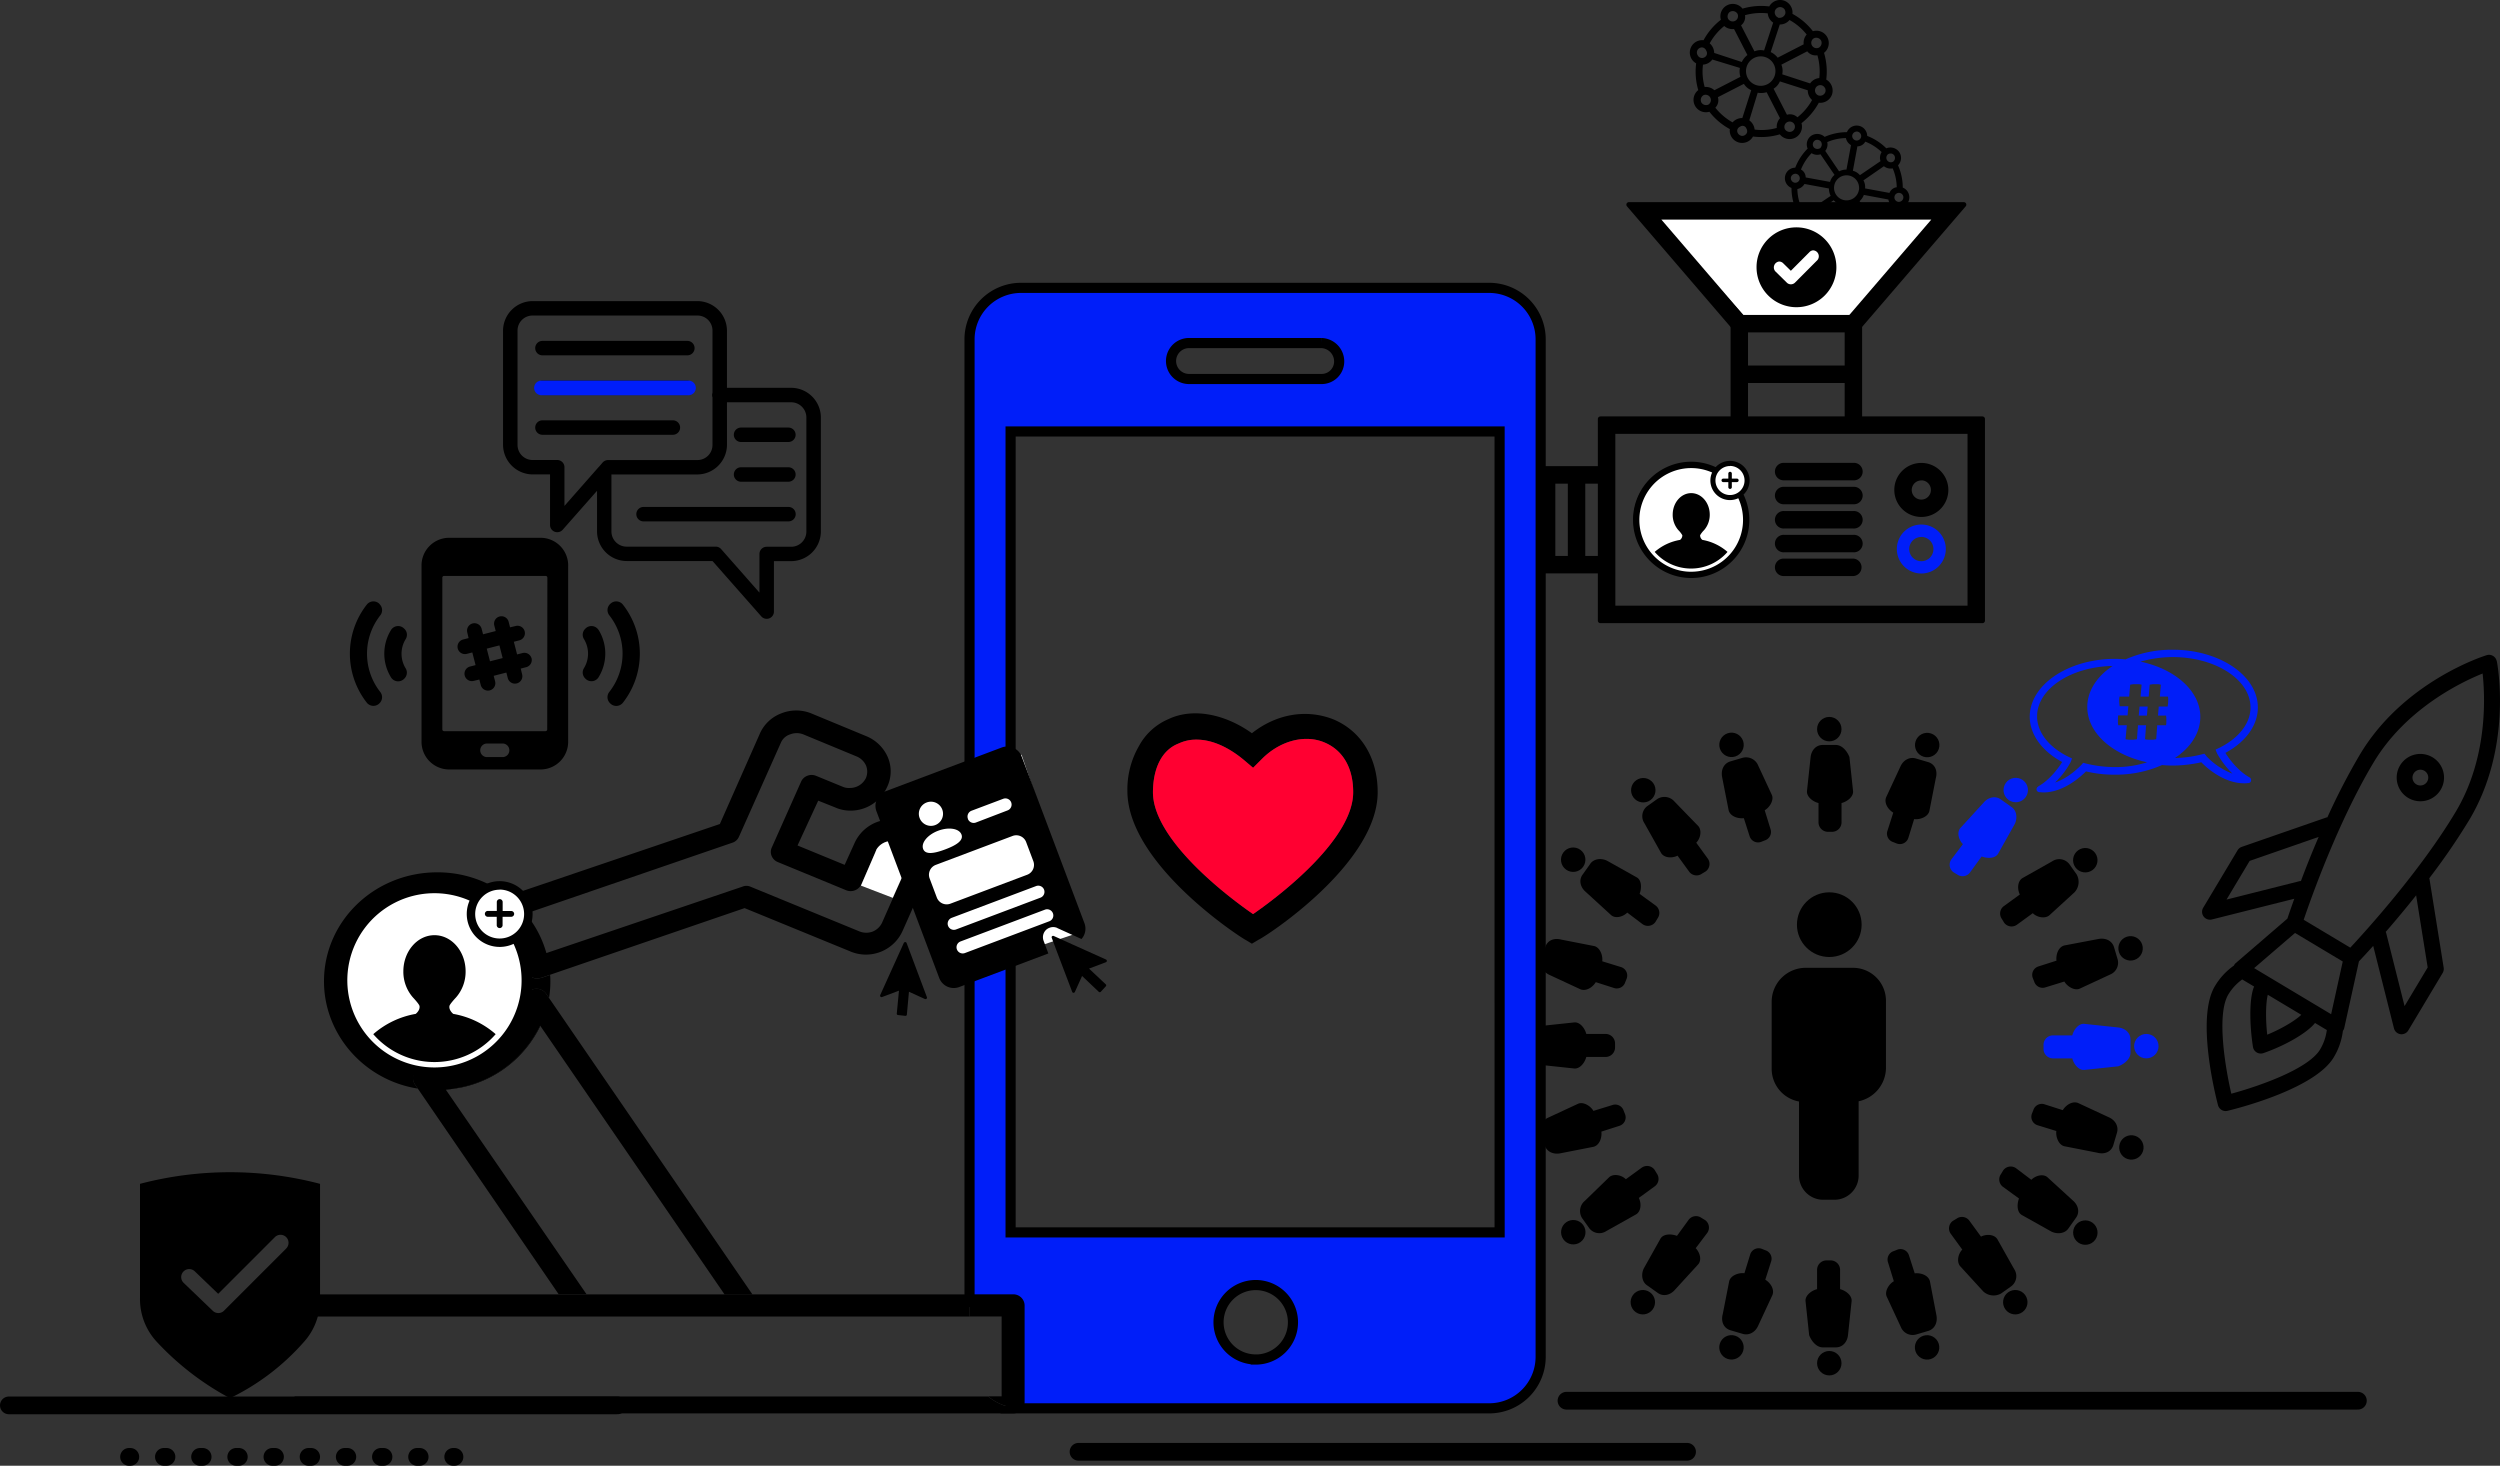 <svg xmlns="http://www.w3.org/2000/svg" viewBox="0 0 986.3 578.26"><rect x="0" y="0" width="986.3" height="578.26" fill="#333333" stroke="none"/><defs><style>.cls-1,.cls-3{fill:#001ef9;}.cls-2,.cls-6,.cls-7{fill:none;}.cls-3,.cls-5,.cls-6,.cls-7,.cls-8{stroke:#000;}.cls-3{stroke-miterlimit:10;stroke-width:4px;}.cls-4{fill:#fff;}.cls-5,.cls-6,.cls-7,.cls-8{stroke-linecap:round;stroke-linejoin:round;}.cls-5{stroke-width:2px;}.cls-6,.cls-7{stroke-width:7px;}.cls-7{stroke-dasharray:1.02 13.25;}.cls-9{fill:#ff0031;}</style></defs><title>socialtune-header</title><g id="Layer_2" data-name="Layer 2"><g id="Layer_1-2" data-name="Layer 1"><path d="M750.68,74a21.86,21.86,0,0,0-1.87-8.78,4.16,4.16,0,0,0,.46-5.26,4.27,4.27,0,0,0-5.08-1.45,21.84,21.84,0,0,0-7.54-4.89,4.15,4.15,0,0,0-8-1.48A21.83,21.83,0,0,0,719.86,54a4.27,4.27,0,0,0-5.26-.46,4.16,4.16,0,0,0-1.45,5.08,21.84,21.84,0,0,0-4.89,7.53,4.15,4.15,0,0,0-1.48,8A21.86,21.86,0,0,0,708.64,83a4.15,4.15,0,0,0,4.62,6.72,21.86,21.86,0,0,0,7.53,4.89,4.15,4.15,0,0,0,8,1.48,21.85,21.85,0,0,0,8.78-1.87,4.15,4.15,0,0,0,6.72-4.62A21.85,21.85,0,0,0,749.19,82a4.15,4.15,0,0,0,1.48-8ZM750,79.4a1.75,1.75,0,0,1-1.18.22,1.78,1.78,0,0,1,.65-3.5A1.76,1.76,0,0,1,750,79.4Zm-1.71-5.53a3.53,3.53,0,0,0-2.85,2.24l-9.63-1.78a5.28,5.28,0,0,0-.65-3.17l8.08-5.58a4.29,4.29,0,0,0,3.47.85A19.57,19.57,0,0,1,748.3,73.87Zm-23.68,22.4a1.85,1.85,0,0,1-1.43-2.07,1.78,1.78,0,0,1,3.5.65,1.85,1.85,0,0,1-2.07,1.43Zm8.21-44.36A1.85,1.85,0,0,1,734.26,54a1.78,1.78,0,0,1-3.5-.65,1.85,1.85,0,0,1,2.07-1.43Zm.56,23a4.94,4.94,0,1,1,.05-1.2A4.77,4.77,0,0,1,733.39,75ZM746,60.57a1.63,1.63,0,0,1,.18,0,1.77,1.77,0,0,1,1.14.74,1.85,1.85,0,0,1-.46,2.48,1.78,1.78,0,0,1-2-2.93A1.75,1.75,0,0,1,746,60.57Zm-4.09,3-8.14,5.54A5.27,5.27,0,0,0,731,67.38l1.78-9.64a3.53,3.53,0,0,0,3.11-1.86A19.66,19.66,0,0,1,742.34,60,4.16,4.16,0,0,0,741.91,63.58Zm-13.66-9.11a4.21,4.21,0,0,0,2,2.8l-1.78,9.64a6.4,6.4,0,0,0-2.91.7l-5.46-8.06a4.14,4.14,0,0,0,.79-3.48A19.25,19.25,0,0,1,728.25,54.47Zm-12.31,1a1.77,1.77,0,0,1,1.33-.28c.06,0,.11,0,.16.06a1.76,1.76,0,0,1,1,.68,2.06,2.06,0,0,1,.26,1.45,2.45,2.45,0,0,1-.76,1.26h0l0-.12a1.73,1.73,0,0,1-1.3.21,1.74,1.74,0,0,1-1.43-1.93A1.78,1.78,0,0,1,715.94,55.5Zm-1.26,4.95a4.09,4.09,0,0,0,3.54.46L723.76,69A5.28,5.28,0,0,0,722,71.77L712.38,70a3.53,3.53,0,0,0-1.86-3.11A19.77,19.77,0,0,1,714.68,60.45ZM706.54,70a1.85,1.85,0,0,1,2.07-1.43,1.78,1.78,0,0,1-.65,3.5A1.85,1.85,0,0,1,706.54,70Zm2.56,4.58a4.21,4.21,0,0,0,2.8-2l9.64,1.78a6.42,6.42,0,0,0,.7,2.91l-8.07,5.46a4.34,4.34,0,0,0-3.46-.78A19.24,19.24,0,0,1,709.1,74.57Zm2.34,13a1.7,1.7,0,0,1-1.53-2.22,1.42,1.42,0,0,1,.65-.84,1.66,1.66,0,0,1,1.3-.15h0A1.66,1.66,0,0,1,713,85a1.62,1.62,0,0,1,.29,1.27,1.64,1.64,0,0,1-1.89,1.34Zm4.09-3L723.42,79a6.41,6.41,0,0,0,2.47,1.69l-1.78,9.64a4.21,4.21,0,0,0-2.85,1.9A19,19,0,0,1,715,88.11,4.15,4.15,0,0,0,715.54,84.59Zm13.4,9.07a3.53,3.53,0,0,0-2.24-2.85l1.78-9.64a5.28,5.28,0,0,0,3.17-.65l5.58,8.08a4.27,4.27,0,0,0-.85,3.47A19.59,19.59,0,0,1,728.94,93.66Zm12.57-1a1.77,1.77,0,0,1-1.48.21,1.4,1.4,0,0,1-.86-.64,1.65,1.65,0,0,1-.15-1.3h0a1.34,1.34,0,0,1,1.75-1.2h0a1.66,1.66,0,0,1,1.17.61,1.58,1.58,0,0,1,.29,1.09A1.61,1.61,0,0,1,741.51,92.68Zm1.25-4.93a4.34,4.34,0,0,0-3.51-.46l-5.6-7.89a6.42,6.42,0,0,0,1.69-2.47L745,78.71a4.21,4.21,0,0,0,1.9,2.85A18.54,18.54,0,0,1,742.76,87.75Z"/><path d="M710.72,48.6a25.75,25.75,0,0,0,6.84-8.07,4.9,4.9,0,0,0,5.24-3.36,5,5,0,0,0-2.31-5.77,25.72,25.72,0,0,0-.87-10.55,4.89,4.89,0,0,0-4.39-8.54,25.72,25.72,0,0,0-8.07-6.84A5,5,0,0,0,703.8.23,4.9,4.9,0,0,0,698,2.54a25.72,25.72,0,0,0-10.54.87,4.89,4.89,0,0,0-8.54,4.39,25.74,25.74,0,0,0-6.84,8.07A4.89,4.89,0,0,0,669.17,25,25.75,25.75,0,0,0,670,35.55a4.89,4.89,0,0,0,4.39,8.54,25.73,25.73,0,0,0,8.06,6.84,4.89,4.89,0,0,0,9.14,2.93A25.73,25.73,0,0,0,702.18,53a4.89,4.89,0,0,0,8.54-4.39Zm-5.51,3.26a2.06,2.06,0,0,1-1.05-.94A2.1,2.1,0,0,1,707.89,49a2.07,2.07,0,0,1-2.68,2.86Zm3.92-5.58a4.16,4.16,0,0,0-4.14-1L699.71,35a6.21,6.21,0,0,0,2.49-2.89l11,3.51a5.06,5.06,0,0,0,1.71,3.84A23.06,23.06,0,0,1,709.13,46.28ZM671.2,40.35a2.18,2.18,0,0,1,.91-2.82A2.1,2.1,0,0,1,674,41.26a2.18,2.18,0,0,1-2.82-.91ZM718.46,16a2.18,2.18,0,0,1-.91,2.82,2.1,2.1,0,0,1-1.92-3.73,2.18,2.18,0,0,1,2.82.91ZM697.39,33.17a5.81,5.81,0,1,1,1.15-.81A5.62,5.62,0,0,1,697.39,33.17Zm22.48,1.38a1.92,1.92,0,0,1,.13.17,2.08,2.08,0,0,1,.13,1.6,2.18,2.18,0,0,1-2.64,1.36,2.1,2.1,0,0,1,1.28-4A2.06,2.06,0,0,1,719.87,34.55Zm-5.75-1.64-11-3.59a6.21,6.21,0,0,0-.34-3.8L713,20.24a4.16,4.16,0,0,0,4,1.56,23.15,23.15,0,0,1,.75,9A4.9,4.9,0,0,0,714.12,32.91Zm-1.35-19.29a5,5,0,0,0-1.18,3.86l-10.26,5.28a7.54,7.54,0,0,0-2.75-2.21l3.58-10.89A4.87,4.87,0,0,0,706,7.89,22.67,22.67,0,0,1,712.77,13.62ZM702.94,2.9a2.09,2.09,0,0,1,1.23,1c0,.06,0,.13.06.2a2.07,2.07,0,0,1,.07,1.4,2.43,2.43,0,0,1-1.16,1.29,2.89,2.89,0,0,1-1.73.2h0l.12-.07a2,2,0,0,1-1.13-1.07,2.06,2.06,0,0,1,.76-2.72A2.1,2.1,0,0,1,702.94,2.9Zm-5.52,2.39a4.81,4.81,0,0,0,2.13,3.63l-3.59,11a6.22,6.22,0,0,0-3.8.34L686.88,10a4.16,4.16,0,0,0,1.56-4A23.28,23.28,0,0,1,697.42,5.28Zm-14.74-.71a2.18,2.18,0,0,1,2.82.91,2.1,2.1,0,0,1-3.73,1.92,2.06,2.06,0,0,1-.15-1.4A2.06,2.06,0,0,1,682.68,4.57Zm-2.43,5.69a5,5,0,0,0,3.86,1.18l5.28,10.26a7.57,7.57,0,0,0-2.21,2.75l-10.9-3.58a5.11,5.11,0,0,0-1.77-3.78A22.66,22.66,0,0,1,680.25,10.26ZM669.79,21.83a2,2,0,0,1,1-3,1.67,1.67,0,0,1,1.25,0,2,2,0,0,1,1.08,1.11h0a2,2,0,0,1,.28,1.52,1.91,1.91,0,0,1-1,1.19,1.93,1.93,0,0,1-2.61-.8Zm5.75,1.65,10.88,3.32a7.55,7.55,0,0,0,.2,3.52L676.36,35.6a5,5,0,0,0-3.83-1.28,22.33,22.33,0,0,1-.67-8.82A4.89,4.89,0,0,0,675.54,23.48Zm1.2,19a4.16,4.16,0,0,0,1-4.14L688,33.08a6.22,6.22,0,0,0,2.89,2.49l-3.51,11a5,5,0,0,0-3.84,1.71A23.08,23.08,0,0,1,676.74,42.5Zm10,11a2.08,2.08,0,0,1-1.26-1.23,1.65,1.65,0,0,1,0-1.26,2,2,0,0,1,1.11-1.07h0a1.58,1.58,0,0,1,2.38.76h0a2,2,0,0,1,.28,1.52,1.86,1.86,0,0,1-.8,1.06A1.9,1.9,0,0,1,686.71,53.5Zm5.49-2.39a5.11,5.11,0,0,0-2.1-3.61l3.32-10.9a7.56,7.56,0,0,0,3.52-.2l5.28,10.26a5,5,0,0,0-1.28,3.83A21.84,21.84,0,0,1,692.21,51.11Z"/><circle cx="721.69" cy="287.66" r="4.82"/><path d="M724.25,293.9h-5.11c-2.84,0-4.54,2.27-4.82,4.82L712.9,312c-.28,2.27,2.27,4.25,4.54,4.82v7.66a3.75,3.75,0,0,0,3.69,3.69h1.7a3.75,3.75,0,0,0,3.69-3.69h0v-7.66c2.27-.57,4.82-2.55,4.54-4.82l-1.42-13.33C728.78,296.45,726.8,293.9,724.25,293.9Z"/><circle cx="683.12" cy="293.88" r="4.82" transform="translate(-57.38 225.46) rotate(-18)"/><path d="M687.37,299l-4.82,1.42c-2.55.85-3.69,3.4-3.12,6.24l2.55,13c.57,2.27,3.4,3.4,6,3.12l2.27,7.09a3.49,3.49,0,0,0,4.54,2.27h0l1.42-.57a3.49,3.49,0,0,0,2.27-4.54h0l-2.27-7.37c2-1.13,3.69-4,2.84-6l-5.67-12.2A5.19,5.19,0,0,0,687.37,299Z"/><circle cx="648.31" cy="311.74" r="4.82" transform="translate(-59.42 440.62) rotate(-36)"/><path d="M653.91,315.17l-4,2.84a5,5,0,0,0-1.13,6.81l6.52,11.63c1.13,2,4.25,2.27,6.52,1.13l4.54,6.24a3.63,3.63,0,0,0,5.11.85h0l1.42-.85a3.63,3.63,0,0,0,.85-5.11h0l-4.54-6.24c1.7-1.7,2.27-4.82.85-6.52l-9.36-9.64A5.25,5.25,0,0,0,653.91,315.17Z"/><circle cx="620.66" cy="339.18" r="4.82" transform="translate(-18.56 641.93) rotate(-54)"/><path d="M627.25,341l-2.84,4c-1.7,2.27-.85,5.11,1.13,6.81l9.93,9.08c1.7,1.7,4.82.85,6.52-.85l6,4.54a3.63,3.63,0,0,0,5.11-.85h0l.85-1.42a3.63,3.63,0,0,0-.85-5.11h0l-6.24-4.54c.85-2.27.85-5.39-1.13-6.52l-11.63-6.52C631.78,338.42,628.66,338.71,627.25,341Z"/><circle cx="602.89" cy="374.12" r="4.82" transform="translate(60.79 831.91) rotate(-72)"/><path d="M609.66,373.59l-1.42,4.82c-.85,2.55.57,5.11,3.12,6.24l12.2,5.67c2.27.85,4.82-.85,6-2.84l7.09,2.27a3.49,3.49,0,0,0,4.54-2.27h0l.57-1.42a3.49,3.49,0,0,0-2.27-4.54h0l-7.37-2.27c.28-2.27-.85-5.39-3.12-6l-13-2.55C613.06,369.91,610.51,371,609.66,373.59Z"/><circle cx="596.61" cy="412.73" r="4.82"/><path d="M602.85,410.18v5.11c0,2.84,2.27,4.54,4.82,4.82L621,421.53c2.27.28,4.25-2.27,4.82-4.54h7.66a3.75,3.75,0,0,0,3.69-3.69h0v-1.7a3.75,3.75,0,0,0-3.69-3.69h-7.66c-.57-2.27-2.55-4.82-4.82-4.54l-13.33,1.42C605.41,405.64,602.85,407.63,602.85,410.18Z"/><circle cx="602.84" cy="451.31" r="4.82" transform="translate(-109.95 208.35) rotate(-18)"/><path d="M608,447.05l1.42,4.82c.85,2.55,3.4,3.69,6.24,3.12l13-2.55c2.27-.57,3.4-3.4,3.12-6l7.09-2.27a3.49,3.49,0,0,0,2.27-4.54h0l-.57-1.42A3.49,3.49,0,0,0,636,436h0l-7.37,2.27c-1.13-2-4-3.69-6-2.84l-12.2,5.67A5.19,5.19,0,0,0,608,447.05Z"/><circle cx="620.7" cy="486.11" r="4.82" transform="translate(-167.19 457.7) rotate(-36)"/><path d="M624.13,480.52l2.84,4a5,5,0,0,0,6.81,1.13l11.63-6.52c2-1.13,2.27-4.25,1.13-6.52l6.24-4.54a3.63,3.63,0,0,0,.85-5.11h0l-.85-1.42a3.63,3.63,0,0,0-5.11-.85h0l-6.24,4.54c-1.7-1.7-4.82-2.27-6.52-.85l-9.64,9.36A5.25,5.25,0,0,0,624.13,480.52Z"/><circle cx="648.13" cy="513.77" r="4.82" transform="translate(-148.48 736.11) rotate(-54)"/><path d="M649.94,507.18l4,2.84c2.27,1.7,5.11.85,6.81-1.13l9.08-9.93c1.7-1.7.85-4.82-.85-6.52l4.54-6a3.63,3.63,0,0,0-.85-5.11h0l-1.42-.85a3.63,3.63,0,0,0-5.11.85h0l-4.54,6.24c-2.27-.85-5.39-.85-6.52,1.13l-6.52,11.63C647.38,502.64,647.67,505.76,649.94,507.18Z"/><circle cx="683.09" cy="531.53" r="4.82" transform="translate(-33.5 1016.96) rotate(-72)"/><path d="M682.55,524.77l4.82,1.42c2.55.85,5.11-.57,6.24-3.12l5.67-12.2c.85-2.27-.85-4.82-2.84-6l2.27-7.09a3.49,3.49,0,0,0-2.27-4.54h0l-1.42-.57a3.49,3.49,0,0,0-4.54,2.27h0l-2.27,7.37c-2.27-.28-5.39.85-6,3.12l-2.55,13C678.87,521.36,680,523.91,682.55,524.77Z"/><circle cx="721.69" cy="537.81" r="4.82"/><path d="M719.14,531.57h5.11c2.84,0,4.54-2.27,4.82-4.82l1.42-13.33c.28-2.27-2.27-4.25-4.54-4.82v-7.66a3.75,3.75,0,0,0-3.69-3.69h-1.7a3.75,3.75,0,0,0-3.69,3.69h0v7.66c-2.27.57-4.82,2.55-4.54,4.82l1.42,13.33C714.6,529,716.59,531.57,719.14,531.57Z"/><circle cx="760.27" cy="531.6" r="4.82" transform="translate(-127.06 260.93) rotate(-18)"/><path d="M756,526.47l4.82-1.42c2.55-.85,3.69-3.4,3.12-6.24l-2.55-13.33c-.57-2.27-3.4-3.4-6-3.12l-2.27-7.09a3.49,3.49,0,0,0-4.54-2.27h0l-1.42.57a3.49,3.49,0,0,0-2.27,4.54h0l2.27,7.37c-2,1.13-3.69,4-2.84,6l5.67,12.2A5,5,0,0,0,756,526.47Z"/><circle cx="795.07" cy="513.72" r="4.82" transform="translate(-150.11 565.47) rotate(-36)"/><path d="M789.48,510.3l4-2.84a5,5,0,0,0,1.13-6.81L788.06,489c-1.13-2-4.25-2.27-6.52-1.13L777,481.65a3.63,3.63,0,0,0-5.11-.85h0l-1.42.85a3.63,3.63,0,0,0-.85,5.11h0l4.54,6.24c-1.7,1.7-2.27,4.82-.85,6.52l9.08,9.93A6,6,0,0,0,789.48,510.3Z"/><circle cx="822.72" cy="486.3" r="4.82" transform="translate(-54.3 866.04) rotate(-54)"/><path d="M816.14,484.49l2.84-4c1.7-2.27.85-5.11-1.13-6.81l-9.93-9.08c-1.7-1.7-4.82-.85-6.52.85l-6-4.54a3.63,3.63,0,0,0-5.11.85h0l-.85,1.42a3.63,3.63,0,0,0,.85,5.11h0l6.24,4.54c-.85,2.27-.85,5.39,1.13,6.52l11.63,6.52C811.6,487,814.72,486.76,816.14,484.49Z"/><circle cx="840.5" cy="451.33" r="4.82" transform="matrix(0.31, -0.95, 0.95, 0.31, 151.55, 1111.25)"/><path d="M833.72,451.87l1.42-4.82c.85-2.55-.57-5.11-3.12-6.24l-12.2-5.67c-2.27-.85-4.82.85-6,2.84l-7.09-2.27a3.49,3.49,0,0,0-4.54,2.27h0l-.57,1.42a3.49,3.49,0,0,0,2.27,4.54h0l7.37,2.27c-.28,2.27.85,5.39,3.12,6l13,2.55C830.32,455.56,832.87,454.43,833.72,451.87Z"/><circle class="cls-1" cx="846.77" cy="412.73" r="4.82"/><path class="cls-1" d="M840.53,415.29v-5.11c0-2.84-2.27-4.54-4.82-4.82l-13.33-1.42c-2.27-.28-4.25,2.27-4.82,4.54H809.9a3.75,3.75,0,0,0-3.69,3.69h0v1.7a3.75,3.75,0,0,0,3.69,3.69h7.66c.57,2.27,2.55,4.82,4.82,4.54l13.33-1.42C838,419.82,840.53,417.84,840.53,415.29Z"/><circle cx="840.55" cy="374.17" r="4.82" transform="translate(-74.48 278.03) rotate(-18)"/><path d="M835.43,378.42,834,373.59c-.85-2.55-3.4-3.69-6.24-3.12L814.44,373c-2.27.57-3.4,3.4-3.12,6l-7.09,2.27a3.49,3.49,0,0,0-2.27,4.54h0l.57,1.42a3.49,3.49,0,0,0,4.54,2.27h0l7.37-2.27c1.13,2,4,3.69,6,2.84l12.2-5.67A5,5,0,0,0,835.43,378.42Z"/><circle cx="822.68" cy="339.35" r="4.82" transform="translate(-42.34 548.39) rotate(-36)"/><path d="M819.26,344.95l-2.84-4a5,5,0,0,0-6.81-1.13L798,346.37c-2,1.13-2.27,4.25-1.13,6.52l-6.24,4.54a3.63,3.63,0,0,0-.85,5.11h0l.85,1.42a3.63,3.63,0,0,0,5.11.85h0l6.24-4.54c1.7,1.7,4.82,2.27,6.52.85l9.93-9.08A6,6,0,0,0,819.26,344.95Z"/><circle class="cls-1" cx="795.26" cy="311.71" r="4.82" transform="translate(75.63 771.85) rotate(-54)"/><path class="cls-1" d="M793.45,318.29l-4-2.84c-2.27-1.7-5.11-.85-6.81,1.13l-9.08,9.93c-1.7,1.7-.85,4.82.85,6.52l-4.54,6a3.63,3.63,0,0,0,.85,5.11h0l1.42.85a3.63,3.63,0,0,0,5.11-.85h0l4.54-6.24c2.27.85,5.39.85,6.52-1.13l6.52-11.63C796,322.83,795.72,319.71,793.45,318.29Z"/><circle cx="760.3" cy="293.92" r="4.82" transform="translate(245.84 926.2) rotate(-72)"/><path d="M760.83,300.7,756,299.28c-2.55-.85-5.11.57-6.24,3.12l-5.67,12.2c-.85,2.27.85,4.82,2.84,6l-2.27,7.09a3.49,3.49,0,0,0,2.27,4.54h0l1.42.57a3.49,3.49,0,0,0,4.54-2.27h0l2.27-7.37c2.27.28,5.39-.85,6-3.12l2.55-13C764.52,304.11,763.39,301.55,760.83,300.7Z"/><circle cx="721.69" cy="364.8" r="12.76"/><path d="M712.33,381.82h18.72a13,13,0,0,1,13,13v26.66a13.59,13.59,0,0,1-10.78,13v29.21a9.56,9.56,0,0,1-9.64,9.64h-4.25a9.56,9.56,0,0,1-9.64-9.64h0V434.57a13.13,13.13,0,0,1-10.78-13V394.87A13.44,13.44,0,0,1,712.33,381.82Z"/><path class="cls-2" d="M494.4,360.67c13.17-9.11,39.5-30.38,39.5-48.1,0-9.62-4.05-16.71-11.65-19.75s-17.22-.51-24.3,6.58l-3.54,3.54-3.54-3c-6.08-5.06-12.66-8.1-18.74-8.1a16.17,16.17,0,0,0-7.09,1.52c-6.58,2.53-10.13,9.62-10.13,19.24C454.91,330.29,481.24,351.55,494.4,360.67Z"/><path class="cls-2" d="M495.42,507a14.68,14.68,0,1,0,14.68,14.68A14.69,14.69,0,0,0,495.42,507Z"/><path class="cls-2" d="M469.09,149.52h52.15a6.92,6.92,0,0,0,7.09-7.09,7.24,7.24,0,0,0-7.09-7.09H469.09a7.09,7.09,0,0,0,0,14.18Z"/><path class="cls-2" d="M398.7,486.24H591.62v-316H398.7Zm50.64-191.91A23.85,23.85,0,0,1,461,283.7c9.62-4.56,22.28-2,32.91,5.57,9.62-7.6,21.27-9.62,31.9-5.57,11.14,4.56,17.72,15.19,17.72,28.86,0,28.36-44.56,57.22-47.09,58.23l-2.53,1.52-2.53-1.52c-2-1-46.58-29.87-46.58-58.74A34.21,34.21,0,0,1,449.34,294.33Z"/><path class="cls-3" d="M587.57,113.57H402.75a20.31,20.31,0,0,0-20.25,20.25V513.67h12.2a4.47,4.47,0,0,1,4.54,4.37v35.21a4.21,4.21,0,0,1-.74,2.37H587.57a20.31,20.31,0,0,0,20.25-20.25V133.82A20.31,20.31,0,0,0,587.57,113.57ZM469.09,135.34h52.15a7.24,7.24,0,0,1,7.09,7.09,6.92,6.92,0,0,1-7.09,7.09H469.09a7.09,7.09,0,0,1,0-14.18Zm26.33,401a14.68,14.68,0,1,1,14.68-14.68A14.69,14.69,0,0,1,495.42,536.37Zm96.21-50.13H398.7v-316H591.62Z"/><path d="M491.37,370.79l2.53,1.52,2.53-1.52c2.53-1,47.09-29.87,47.09-58.23,0-13.67-6.58-24.3-17.72-28.86-10.63-4.05-22.28-2-31.9,5.57-10.63-7.6-23.29-10.13-32.91-5.57a23.85,23.85,0,0,0-11.65,10.63,34.21,34.21,0,0,0-4.56,17.72C444.78,340.92,489.34,369.78,491.37,370.79ZM465,293.32a16.17,16.17,0,0,1,7.09-1.52c6.08,0,12.66,3,18.74,8.1l3.54,3,3.54-3.54c7.09-7.09,16.71-9.62,24.3-6.58s11.65,10.13,11.65,19.75c0,17.72-26.33,39-39.5,48.1-13.17-9.11-39.5-30.38-39.5-48.1C454.91,302.94,458.45,295.85,465,293.32Z"/><path class="cls-2" d="M182.45,429a62,62,0,0,1-6.55.92l55.53,80.74h54.43L213.19,404.74A44.7,44.7,0,0,1,182.45,429Z"/><path class="cls-2" d="M215.06,374.33q.27.81.51,1.63l77.33-26.2a4,4,0,0,1,3.17,0l43.09,17.68a7.17,7.17,0,0,0,5.22,0A7,7,0,0,0,348,364l10-22.49a5.57,5.57,0,0,0,.24-.66l-6,13.42-12.57-4.84,2.92-6.75-2.74,6.26a4.67,4.67,0,0,1-5.9,2.4l-27-11.13a4.41,4.41,0,0,1-2.49-2.4,4.11,4.11,0,0,1,0-3.27l11.57-26a4.41,4.41,0,0,1,2.49-2.4,4.58,4.58,0,0,1,3.4,0l10.66,4.37a6,6,0,0,0,2.72.44,7,7,0,0,0,6.35-3.93,6.43,6.43,0,0,0,0-5,7,7,0,0,0-3.63-3.49l-21.09-8.73a7.17,7.17,0,0,0-5.22,0,5.88,5.88,0,0,0-3.63,3.27l-16.55,37.12a4.22,4.22,0,0,1-2.72,2.4l-81.37,27.93q1.36,1.66,2.54,3.44A41.14,41.14,0,0,1,215.06,374.33Z"/><path class="cls-2" d="M207.62,387.1a37.78,37.78,0,0,0-.45-4.8,34.18,34.18,0,0,0-11.34-20.52c-6.12-5.89-14.74-9-23.58-9-19.5,0-35.6,15.28-35.6,34.28,0,16.86,12.78,31.2,29.87,33.88a4.55,4.55,0,0,1,1.43,0,33.16,33.16,0,0,0,4.54.22,32.77,32.77,0,0,0,7.94-.87,35.79,35.79,0,0,0,17.29-9.39,33.88,33.88,0,0,0,9.25-17A34.26,34.26,0,0,0,207.62,387.1Z"/><path d="M163.63,422.9a4.17,4.17,0,0,1,2.88-1.92c-17.09-2.68-29.87-17-29.87-33.88,0-19,16.1-34.28,35.6-34.28,8.84,0,17.46,3.06,23.58,9a34.18,34.18,0,0,1,11.34,20.52,37.78,37.78,0,0,1,.45,4.8,34.26,34.26,0,0,1-.68,6.77,33.88,33.88,0,0,1-9.25,17,33.89,33.89,0,0,0,9.47-17.25,4.83,4.83,0,0,1,3.63-3.49,4.65,4.65,0,0,1,4.76,2l1.07,1.56a38.86,38.86,0,0,0,.52-6.58c0-.83,0-1.67-.11-2.52l-3.52,1.21c-.45,0-.91.22-1.59.22a3.94,3.94,0,0,1-2.27-.65,3.69,3.69,0,0,1-2-3.06,34.18,34.18,0,0,0-11.34-20.52,4.17,4.17,0,0,1-1.36-4.15,4.41,4.41,0,0,1,2.95-3.27l2.46-.83a45.32,45.32,0,0,0-27.86-9.43c-24.72,0-44.67,19.21-44.67,43,0,21,15.89,39,37,42.32l-1.17-1.71A4.58,4.58,0,0,1,163.63,422.9Z"/><path d="M207.44,360.45h0a41.23,41.23,0,0,1,2.58,3.42Q208.8,362.11,207.44,360.45Z"/><path d="M213.19,404.74l-.12-.18a44.78,44.78,0,0,1-30.61,24.23c-2.27.44-4.31.87-6.58,1.09l0,0a62,62,0,0,0,6.55-.92A44.7,44.7,0,0,0,213.19,404.74Z"/><path d="M215.56,376h0q-.24-.82-.51-1.63C215.23,374.87,215.41,375.41,215.56,376Z"/><path d="M175.9,429.93l0,0c2.27-.22,4.31-.65,6.58-1.09a44.78,44.78,0,0,0,30.61-24.23l.12.18,72.67,105.93h11l-80.28-117-1.07-1.56a4.65,4.65,0,0,0-4.76-2,4.83,4.83,0,0,0-3.63,3.49,33.89,33.89,0,0,1-9.47,17.25,35.79,35.79,0,0,1-17.29,9.39,32.77,32.77,0,0,1-7.94.87,33.16,33.16,0,0,1-4.54-.22,4.55,4.55,0,0,0-1.43,0,4.17,4.17,0,0,0-2.88,1.92,4.58,4.58,0,0,0,0,4.8l1.17,1.71,55.65,81.25h11Z"/><path d="M194.92,357.62a4.17,4.17,0,0,0,1.36,4.15,34.18,34.18,0,0,1,11.34,20.52,3.69,3.69,0,0,0,2,3.06,3.94,3.94,0,0,0,2.27.65c.68,0,1.13-.22,1.59-.22l3.52-1.21,76.76-26.3,41.5,17a15.84,15.84,0,0,0,20.86-8.08l10-22.49a14.28,14.28,0,0,0,.23-11.79,15.75,15.75,0,0,0-8.62-8.3,14.67,14.67,0,0,0-6.12-1.31,15.8,15.8,0,0,0-14.51,9.39l-3.86,8.51-18.6-7.64,8.16-17.68,6.58,2.62a14.67,14.67,0,0,0,6.12,1.31A15.8,15.8,0,0,0,350,310.46a14.28,14.28,0,0,0,.23-11.79,15.75,15.75,0,0,0-8.62-8.3l-21.09-8.73a15.88,15.88,0,0,0-12.25-.22,15.06,15.06,0,0,0-8.62,8.3L284,325.09l-83.71,28.42-2.46.83A4.41,4.41,0,0,0,194.92,357.62Zm12.52,2.82,81.37-27.93a4.22,4.22,0,0,0,2.72-2.4L308.08,293a5.88,5.88,0,0,1,3.63-3.27,7.17,7.17,0,0,1,5.22,0L338,298.45a7,7,0,0,1,3.63,3.49,6.43,6.43,0,0,1,0,5,7,7,0,0,1-6.35,3.93,6,6,0,0,1-2.72-.44l-10.66-4.37a4.58,4.58,0,0,0-3.4,0,4.41,4.41,0,0,0-2.49,2.4l-11.57,26a4.11,4.11,0,0,0,0,3.27,4.41,4.41,0,0,0,2.49,2.4l27,11.13a4.67,4.67,0,0,0,5.9-2.4l2.74-6.26,2.82-6.52a5.81,5.81,0,0,1,.34-.79l0-.11h0a7.06,7.06,0,0,1,6.2-3.44c3.84,0,7,2.79,7,6.23a5.63,5.63,0,0,1-.3,1.8h0a5.81,5.81,0,0,1-.41.92l0,.07a5.57,5.57,0,0,1-.24.66L348,364a7,7,0,0,1-3.63,3.49,7.17,7.17,0,0,1-5.22,0l-43.09-17.68a4,4,0,0,0-3.17,0L215.56,376h0c-.15-.55-.33-1.09-.5-1.63a41.13,41.13,0,0,0-7.66-13.87Z"/><path class="cls-4" d="M352.22,354.22l6-13.42,0-.07a5.81,5.81,0,0,0,.41-.92h0a5.63,5.63,0,0,0,.3-1.8c0-3.44-3.12-6.23-7-6.23a7.06,7.06,0,0,0-6.2,3.44h0l0,.11a5.81,5.81,0,0,0-.34.79l-2.82,6.52-2.92,6.75Z"/><path d="M296.91,510.67H120.77a4.47,4.47,0,0,0-4.54,4.37v4.37H382.5v-8.73Z"/><path d="M389.84,550.93H116.23v2.32a4.47,4.47,0,0,0,4.54,4.37H399.7a4.58,4.58,0,0,0,3.8-2h-.74A20.14,20.14,0,0,1,389.84,550.93Z"/><path d="M404.23,515a4.47,4.47,0,0,0-4.54-4.37H382.5v8.73h12.66v31.52h-5.32a20.14,20.14,0,0,0,12.91,4.69h.74a4.21,4.21,0,0,0,.74-2.37Z"/><polygon class="cls-4" points="653.27 85.64 764.11 85.64 733.64 125.26 688.63 125.26 653.27 85.64"/><rect class="cls-4" x="358.96" y="305.03" width="57.39" height="73.72" transform="translate(-89.14 142.32) rotate(-18.7)"/><path d="M423.08,372.59h0l-7.38-3.34a.58.58,0,0,0-.45,0l-.19.1a.59.59,0,0,0-.13.63l1.87,5L423,391.31a.59.59,0,0,0,.51.38.63.63,0,0,0,.22-.05.67.67,0,0,0,.33-.29l2.84-6.31,6.59,6.25a.54.54,0,0,0,.58.13.58.58,0,0,0,.23-.16l1.94-2.12a.54.54,0,0,0,0-.8l-6.6-6.21,6.66-2.51a.6.6,0,0,0,.38-.52.66.66,0,0,0-.34-.55Z"/><path d="M417.11,366.13l9.56,4.33a6.11,6.11,0,0,0,1.17-6.22l-24.76-65.75a6.13,6.13,0,0,0-7.9-3.58l-45.82,17.26a6.13,6.13,0,0,0-3.58,7.9l24.76,65.75a6.13,6.13,0,0,0,7.9,3.58l35.15-13.24-1.87-5a4,4,0,0,1,.95-4.28l.18-.18.21-.15a4.16,4.16,0,0,1,1-.53,4,4,0,0,1,3.07.08M411.91,351a2.45,2.45,0,0,1-1.43,3.15l-33.3,12.54a2.45,2.45,0,0,1-3.15-1.43l0,0a2.45,2.45,0,0,1,1.43-3.15l33.3-12.54a2.45,2.45,0,0,1,3.15,1.43Zm-30.05-28a2.45,2.45,0,0,1,1.43-3.15l12.5-4.71a2.45,2.45,0,0,1,3.15,1.43l0,0a2.45,2.45,0,0,1-1.43,3.15L385,324.51a2.45,2.45,0,0,1-3.15-1.43l0,0Zm-16.27-6.41a4.77,4.77,0,1,1-2.78,6.14,4.77,4.77,0,0,1,2.78-6.14m4.54,11.15c4.18-1.57,8.3-.9,9.2,1.51s-2.25,4.29-6.43,5.86-7.8,2.24-8.7-.17,1.75-5.63,5.93-7.2m-3.37,18.83a4.16,4.16,0,0,1,2.43-5.36l30.29-11.41a4.16,4.16,0,0,1,5.36,2.43l2.83,7.52a4.16,4.16,0,0,1-2.43,5.36l-30.29,11.41a4.16,4.16,0,0,1-5.36-2.43ZM380.67,376a2.45,2.45,0,0,1-3.15-1.43l0,0a2.45,2.45,0,0,1,1.43-3.15l33.3-12.54a2.45,2.45,0,0,1,3.15,1.43l0,0a2.44,2.44,0,0,1-1.43,3.15Z"/><path d="M357.12,371.67a.67.67,0,0,0-.55.34l-9.31,20.57a.65.65,0,0,0,.1.63.59.59,0,0,0,.63.14l6.67-2.51-.86,9a.54.54,0,0,0,.51.62l2.85.31a.54.54,0,0,0,.62-.51l.82-9,6.3,2.87a.67.67,0,0,0,.44,0,.55.55,0,0,0,.2-.11.58.58,0,0,0,.14-.62l-8-21.35a.59.59,0,0,0-.51-.38"/><path class="cls-5" d="M782.11,244.85H631.38V165.29H782.11Zm-145.82-4.9H777.23V170.17H636.28Z"/><path class="cls-5" d="M666.82,226.26a21.33,21.33,0,1,1,21.33-21.33v0A21.35,21.35,0,0,1,666.82,226.26Zm0-37.76A16.47,16.47,0,1,0,683.29,205a16.47,16.47,0,0,0-16.47-16.47Z"/><polygon class="cls-5" points="684.32 129.29 642.63 80.74 774.76 80.74 733.04 129.29 729.34 126.1 764.11 85.64 653.27 85.64 688.03 126.1 684.32 129.29"/><polygon class="cls-5" points="733.64 167.59 728.76 167.59 728.76 130.14 688.63 130.14 688.63 167.59 683.75 167.59 683.75 125.26 733.64 125.26 733.64 167.59"/><rect class="cls-5" x="647.96" y="202.49" width="37.76" height="4.88"/><path class="cls-5" d="M666.82,207a2.45,2.45,0,0,1-2.45-2.45h0V194.36a2.45,2.45,0,1,1,4.88,0v10.17A2.45,2.45,0,0,1,666.82,207Z"/><polygon class="cls-5" points="633.84 225.21 607.71 225.21 607.71 184.91 633.84 184.91 633.84 189.81 612.61 189.81 612.61 220.33 633.84 220.33 633.84 225.21"/><rect class="cls-5" x="619.54" y="187.36" width="4.88" height="35.42"/><rect class="cls-5" x="686.18" y="145.21" width="45.01" height="4.88"/><path class="cls-5" d="M731.19,188.49H703.91a2.45,2.45,0,1,1,0-4.88h27.28a2.45,2.45,0,1,1,0,4.88Z"/><path class="cls-5" d="M731.19,197.94H703.91a2.45,2.45,0,1,1,0-4.88h27.28a2.45,2.45,0,1,1,0,4.88Z"/><path class="cls-5" d="M731.19,226.26H703.91a2.45,2.45,0,1,1,0-4.88h27.28a2.45,2.45,0,0,1,0,4.88Z"/><path class="cls-5" d="M731.19,216.89H703.91a2.45,2.45,0,1,1,0-4.88h27.28a2.45,2.45,0,1,1,0,4.88Z"/><path class="cls-5" d="M731.19,207.5H703.91a2.45,2.45,0,1,1,0-4.88h27.28a2.45,2.45,0,1,1,0,4.88Z"/><path class="cls-5" d="M758,202.95a9.66,9.66,0,1,1,9.66-9.66A9.66,9.66,0,0,1,758,202.95Zm0-14.41a4.78,4.78,0,1,0,4.78,4.78h0a4.78,4.78,0,0,0-4.74-4.82h0Z"/><path class="cls-1" d="M758,226.26a9.66,9.66,0,1,1,9.66-9.66A9.66,9.66,0,0,1,758,226.26Zm0-14.41a4.78,4.78,0,1,0,4.78,4.78h0a4.78,4.78,0,0,0-4.76-4.8h0Z"/><path d="M236.1,248.43a17.78,17.78,0,0,1,0,18.83,3.3,3.3,0,0,1-5.11.51l-.19-.19a3.25,3.25,0,0,1-.4-4,11,11,0,0,0,0-11.42,3.25,3.25,0,0,1,.4-4l.19-.19a3.3,3.3,0,0,1,5.11.51Zm4.6-10.13-.09.09a3.31,3.31,0,0,0-.24,4.34,24.46,24.46,0,0,1,0,30.27,3.31,3.31,0,0,0,.27,4.39l.11.11a3.33,3.33,0,0,0,5-.27,31.37,31.37,0,0,0,0-38.69,3.33,3.33,0,0,0-5-.28Zm-81.09,9.86-.19-.19a3.3,3.3,0,0,0-5.11.51,17.78,17.78,0,0,0,0,18.83,3.3,3.3,0,0,0,5.11.51l.19-.19a3.25,3.25,0,0,0,.4-4,11,11,0,0,1,0-11.42,3.25,3.25,0,0,0-.4-4.06Zm-9.9-9.9a3.33,3.33,0,0,0-5,.27,31.37,31.37,0,0,0,0,38.69,3.33,3.33,0,0,0,5,.24l.09-.09a3.31,3.31,0,0,0,.24-4.34,24.46,24.46,0,0,1,0-30.27,3.31,3.31,0,0,0-.27-4.39Zm74.44-15v69.26a10.91,10.91,0,0,1-10.7,11.05H177a10.91,10.91,0,0,1-10.7-11.05V223.22A10.91,10.91,0,0,1,177,212.17h36.49A10.91,10.91,0,0,1,224.16,223.22ZM200.95,296a2.67,2.67,0,0,0-2.67-2.67h-6.14a2.68,2.68,0,0,0,0,5.36h6.13a2.67,2.67,0,0,0,2.68-2.66S200.95,296,200.95,296Zm15-68.1a.69.69,0,0,0-.7-.69H175.2a.69.69,0,0,0-.69.69h0v59.87a.69.69,0,0,0,.69.69h40a.69.69,0,0,0,.69-.69Zm-6.24,31.78a2.92,2.92,0,0,1-2.09,3.53l-2.18.56.55,2.28a2.92,2.92,0,1,1-5.66,1.47l-.56-2.18-5,1.28.56,2.18a2.92,2.92,0,1,1-5.66,1.47h0l-.56-2.18-2.2.53a2.92,2.92,0,1,1-1.47-5.66h0l2.18-.56-1.28-5-2.18.56a2.92,2.92,0,1,1-1.47-5.66h0l2.18-.56-.52-2.21a2.92,2.92,0,1,1,5.66-1.47l.56,2.18,5-1.28-.56-2.18a2.92,2.92,0,1,1,5.66-1.47l.56,2.18,2.2-.52a2.92,2.92,0,1,1,1.47,5.66l-2.18.56,1.28,5,2.18-.56a2.93,2.93,0,0,1,3.52,2.08Zm-11.4-.06-1.28-5-5,1.28,1.28,5Z"/><path d="M210.17,118.79a11.72,11.72,0,0,0-11.71,11.67v45a11.76,11.76,0,0,0,11.71,11.71H217v19.95a2.85,2.85,0,0,0,5,1.87l13.54-15.36v16a11.75,11.75,0,0,0,11.71,11.71H281.1l19.23,21.82a2.85,2.85,0,0,0,5-1.87V221.38h6.81a11.75,11.75,0,0,0,11.71-11.71v-45A11.75,11.75,0,0,0,312.13,153H286.8V130.46a11.72,11.72,0,0,0-11.71-11.67Zm0,5.7h64.92a5.91,5.91,0,0,1,6,6v24.49a2.85,2.85,0,0,0,0,1.78v18.74a5.94,5.94,0,0,1-6,6H239.92a2.85,2.85,0,0,0-2.14.94l-1.42,1.65a2.85,2.85,0,0,0-.27.27l-13.4,15.23V184.33a2.85,2.85,0,0,0-2.85-2.85h-9.66a5.94,5.94,0,0,1-6-6v-45A5.91,5.91,0,0,1,210.17,124.49Zm3.7,10a2.85,2.85,0,0,0,.27,5.7h57a2.85,2.85,0,1,0,.08-5.7H213.87Zm0,15.67a2.85,2.85,0,1,0,.27,5.7h57a2.85,2.85,0,1,0,.08-5.7H213.87Zm72.93,8.55h25.33a6,6,0,0,1,6,6v45a6,6,0,0,1-6,6h-9.66a2.85,2.85,0,0,0-2.85,2.85V233.8l-15.09-17.14a2.85,2.85,0,0,0-2.14-1H247.22a6,6,0,0,1-6-6V187.18h33.88a11.76,11.76,0,0,0,11.71-11.71Zm-72.93,7.12a2.85,2.85,0,1,0,.27,5.7h51.29a2.85,2.85,0,1,0,.08-5.7H213.87Zm78.36,2.85a2.85,2.85,0,1,0,.27,5.7H311a2.85,2.85,0,0,0,.08-5.7H292.23Zm0,15.67a2.85,2.85,0,1,0,.27,5.7H311a2.85,2.85,0,0,0,.08-5.7H292.23ZM253.76,200a2.85,2.85,0,0,0,.27,5.7h57a2.85,2.85,0,0,0,.08-5.7H253.76Z"/><circle class="cls-4" cx="197.98" cy="360.4" r="10.79"/><circle class="cls-4" cx="171.3" cy="387.08" r="36.47"/><path d="M178.82,400h0s-1.78-1.36-1.51-3.09c.12-.78,2.6-3.4,2.6-3.4h0a15.4,15.4,0,0,0,3.78-10.29c0-7.88-5.5-14.27-12.28-14.27s-12.28,6.39-12.28,14.27a15.4,15.4,0,0,0,3.78,10.29h0s2.48,2.61,2.6,3.4c.28,1.73-1.51,3.09-1.51,3.09h0a34.38,34.38,0,0,0-16.74,8,32,32,0,0,0,48.29,0A34.36,34.36,0,0,0,178.82,400Zm31.3-39.39a13,13,0,0,0-22.5-8.85A38.55,38.55,0,1,0,206.14,370,13,13,0,0,0,210.12,360.64Zm-13-9.65a9.65,9.65,0,1,1-9.65,9.65A9.65,9.65,0,0,1,197.12,351Zm-25.71,70.17a34.37,34.37,0,1,1,13.85-65.82,13,13,0,0,0,17.36,17.06,34.37,34.37,0,0,1-31.21,48.76Zm31.44-60.6a1.16,1.16,0,0,1-1.16,1.16h-3.41v3.41h0a1.16,1.16,0,0,1-2.31,0h0v-3.41h-3.41a1.16,1.16,0,1,1,0-2.31H196V356h0a1.16,1.16,0,1,1,2.31,0h0v3.41h3.41A1.16,1.16,0,0,1,202.85,360.56Z"/><circle class="cls-4" cx="683.03" cy="189.47" r="6.42"/><circle class="cls-4" cx="667.16" cy="205.34" r="21.7"/><path d="M671.63,213h0a2.24,2.24,0,0,1-.9-1.84,9.52,9.52,0,0,1,1.55-2h0a9.16,9.16,0,0,0,2.25-6.12c0-4.69-3.27-8.49-7.31-8.49s-7.31,3.8-7.31,8.49a9.16,9.16,0,0,0,2.25,6.12h0a9.54,9.54,0,0,1,1.55,2,2.23,2.23,0,0,1-.9,1.84h0a20.46,20.46,0,0,0-10,4.74,19,19,0,0,0,28.73,0A20.44,20.44,0,0,0,671.63,213Zm18.62-23.44a7.73,7.73,0,0,0-13.39-5.27,22.94,22.94,0,1,0,11,10.83A7.71,7.71,0,0,0,690.25,189.6Zm-7.73-5.74a5.74,5.74,0,1,1-5.74,5.74A5.74,5.74,0,0,1,682.52,183.86Zm-15.3,41.75a20.45,20.45,0,1,1,8.24-39.16,7.72,7.72,0,0,0,10.33,10.15,20.45,20.45,0,0,1-18.57,29Zm18.71-36.06a.69.69,0,0,1-.69.69h-2v2h0a.69.69,0,0,1-1.38,0h0v-2h-2a.69.69,0,1,1,0-1.38h2v-2h0a.69.69,0,1,1,1.38,0h0v2h2A.69.69,0,0,1,685.93,189.56Z"/><line class="cls-6" x1="618.01" y1="552.61" x2="930.23" y2="552.61"/><line class="cls-6" x1="425.5" y1="572.76" x2="665.58" y2="572.76"/><line class="cls-6" x1="3.5" y1="554.45" x2="243.58" y2="554.45"/><line class="cls-6" x1="50.91" y1="574.76" x2="51.41" y2="574.76"/><line class="cls-7" x1="64.66" y1="574.76" x2="172.18" y2="574.76"/><line class="cls-6" x1="178.8" y1="574.76" x2="179.3" y2="574.76"/><path d="M952.6,297.72a9.34,9.34,0,1,0,11.34,6.78A9.35,9.35,0,0,0,952.6,297.72Zm3,12.08A3.11,3.11,0,1,1,957.9,306,3.12,3.12,0,0,1,955.64,309.8Zm29.42-48.94a3.13,3.13,0,0,0-1.46-2.08,3.09,3.09,0,0,0-2.52-.3c-1.33.41-32.83,10.45-50,39.19a257.91,257.91,0,0,0-12.84,24.79c-.08,0-.16,0-.24,0l-33.55,11.65a3.13,3.13,0,0,0-1.65,1.35l-13.56,22.67a3.12,3.12,0,0,0,3.44,4.62l32.51-8.18c-1.37,3.83-2.31,6.58-2.73,7.85L882,380a3.08,3.08,0,0,0-.69.95,26.32,26.32,0,0,0-7.5,8.13c-7.51,12.56.32,43.46,1.24,46.94a3.12,3.12,0,0,0,3.73,2.23l1-.25c6.4-1.61,33.91-9.12,40.93-20.87a26.45,26.45,0,0,0,3.61-10.44,3.14,3.14,0,0,0,.52-1.06l5.81-26.34c.92-1,2.91-3.09,5.63-6.12l8.18,32.5A3.11,3.11,0,0,0,947,408a3,3,0,0,0,1.21-.06,3.11,3.11,0,0,0,1.91-1.42l13.56-22.67a3.15,3.15,0,0,0,.4-2.09l-5.6-35c0-.1-.08-.17-.1-.26a258.16,258.16,0,0,0,15.78-23C991.37,294.73,985.32,262.22,985.05,260.85ZM878.41,354.9l9.12-15.26,27.23-9.46c-2.75,6.39-5.11,12.33-7,17.42a2.64,2.64,0,0,0-.38,0ZM915.35,414c-4.72,7.89-24.71,14.69-35.05,17.49-2.42-10.44-5.89-31.27-1.17-39.16a20.13,20.13,0,0,1,5.47-5.92l4.69,2.8c-2,4.68-1.79,15.26-.45,23.81a3.11,3.11,0,0,0,3.84,2.53l.27-.07c9-3.14,17.41-8.12,20.37-11.9l4.66,2.79A20.06,20.06,0,0,1,915.35,414Zm-20.88-5.77c-.82-7.48-.42-13.33.22-15.78l13.22,7.91C906.06,402.17,901.17,405.42,894.47,408.21Zm25.21-8.1L889.3,381.94l16.14-13.87,18.82,11.26Zm38.09-18.45-9.12,15.25L941.37,368a2.4,2.4,0,0,0-.16-.34c3.57-4.1,7.69-9,12-14.43Zm-30.53-7.81-18.38-11c2.88-8.52,13.53-38.59,27.53-62,12.72-21.27,34.6-31.75,43.05-35.15,1,9.06,2.11,33.29-10.61,54.56C954.85,343.65,933.39,367.27,927.25,373.85Z"/><path class="cls-1" d="M887.57,306.73l-.2-.1c-4.6-2.6-8.1-7.5-9.4-9.6,8-4.3,12.8-10.9,12.8-17.9,0-12.6-15.1-22.8-33.6-22.8a45.39,45.39,0,0,0-18.6,3.8c-1.3-.1-2.7-.2-4.1-.2-18.6,0-33.7,10.3-33.7,22.8,0,7,4.8,13.6,12.8,17.9-1.3,2.1-4.8,7-9.4,9.6l-.2.2a1.15,1.15,0,0,0-.5,1.2,1.17,1.17,0,0,0,1,.9h.2c.5,0,1,.1,1.5.1,8.1,0,15-6.5,16.8-8.3a48,48,0,0,0,11.4,1.3,45.38,45.38,0,0,0,18.6-3.8c1.3.1,2.7.2,4.1.2a52.37,52.37,0,0,0,11.4-1.3c1.8,1.9,8.7,8.3,16.9,8.3a7.57,7.57,0,0,0,1.5-.1h.2a1.06,1.06,0,0,0,1-.9A1.23,1.23,0,0,0,887.57,306.73Zm-53.2-4.1a47.46,47.46,0,0,1-11.4-1.4l-1.1-.3-.7.8-.1.1h0c-.9.9-5,5.1-10.3,6.9a33.39,33.39,0,0,0,6.1-8l.6-1.5-1.5-.7c-7.7-3.8-12.3-9.7-12.3-15.9,0-10.8,13.3-19.6,29.8-19.9-6.2,4.1-10,9.9-10,16.2,0,10.2,9.9,18.9,23.6,21.8A40.23,40.23,0,0,1,834.37,302.63Zm20.8-23.9h-3.5l-.3,3.6h3.2c0,.3.1.7.1,1v1.8c0,.3-.1.7-.1,1h-3.5l-.4,5.5c-.4.1-.8.1-1.1.2h-2.2a5.16,5.16,0,0,1-1.1-.2l.4-5.5h-3.2l-.4,5.5c-.4.1-.8.1-1.2.2h-2.1a7.38,7.38,0,0,1-1.2-.2l.5-5.5h-3.4c0-.3-.1-.7-.1-1v-1.9c0-.3.1-.6.1-1h3.7l.3-3.6h-3.4a13.66,13.66,0,0,1-.2-1.9v-.9c0-.3.1-.6.1-1H840l.4-4.7c.4-.1.8-.1,1.2-.2h2.2a5.16,5.16,0,0,1,1.1.2l-.4,4.7h3.2l.4-4.7c.4-.1.8-.1,1.2-.2h2.1a5.16,5.16,0,0,1,1.1.2l-.4,4.7h3.2a3.4,3.4,0,0,1,.1,1v.9A13.55,13.55,0,0,1,855.17,278.73Zm15.3,19.6h0c-.1-.1-.1-.1-.1-.2l-.7-.8-1.1.3a45.07,45.07,0,0,1-10.5,1.4c6.2-4.1,10-9.9,10-16.2,0-10.2-9.9-18.9-23.6-21.8a46.93,46.93,0,0,1,12.7-1.8c16.9,0,30.7,8.9,30.7,19.9,0,6.2-4.6,12.1-12.3,15.9l-1.5.7.6,1.5a35.7,35.7,0,0,0,6.1,8A27.62,27.62,0,0,1,870.47,298.33Zm-26.7-16H847l.3-3.6h-3.2Z"/><path class="cls-1" d="M213.49,150.15a2.89,2.89,0,0,0,.27,5.78h57.82a2.89,2.89,0,1,0,.08-5.78H213.49Z"/><path class="cls-8" d="M708.69,90.2a15.25,15.25,0,1,1-15.2,15.26A15.19,15.19,0,0,1,708.69,90.2Z"/><path class="cls-4" d="M715.43,98.75a2.25,2.25,0,0,0-1.53.68l-7.37,7.4-3.06-3a2.25,2.25,0,0,0-1.6-.65,2.35,2.35,0,0,0-1.51,3.83l4.57,4.49.07.06.1.1.16.12a2.3,2.3,0,0,0,2.89-.27l8.89-8.93a2.35,2.35,0,0,0-1.62-3.81Z"/><path d="M55.23,467.05v45.09a24.8,24.8,0,0,0,6.91,17.54,110.3,110.3,0,0,0,28.59,21.93,92.11,92.11,0,0,0,29-22,24.78,24.78,0,0,0,6.53-17.12V467.05A139.72,139.72,0,0,0,55.23,467.05Zm57.68,25.52L88.36,517.12a3.16,3.16,0,0,1-4.43,0l-11.47-11a3.16,3.16,0,1,1,4.38-4.56l9.24,8.88,22.36-22.36a3.16,3.16,0,0,1,4.47,4.47Z"/><path class="cls-9" d="M465,293.32a16.17,16.17,0,0,1,7.09-1.52c6.08,0,12.66,3,18.74,8.1l3.54,3,3.54-3.54c7.09-7.09,16.71-9.62,24.3-6.58s11.65,10.13,11.65,19.75c0,17.72-26.33,39-39.5,48.1-13.17-9.11-39.5-30.38-39.5-48.1C454.91,302.94,458.45,295.85,465,293.32Z"/></g></g></svg>